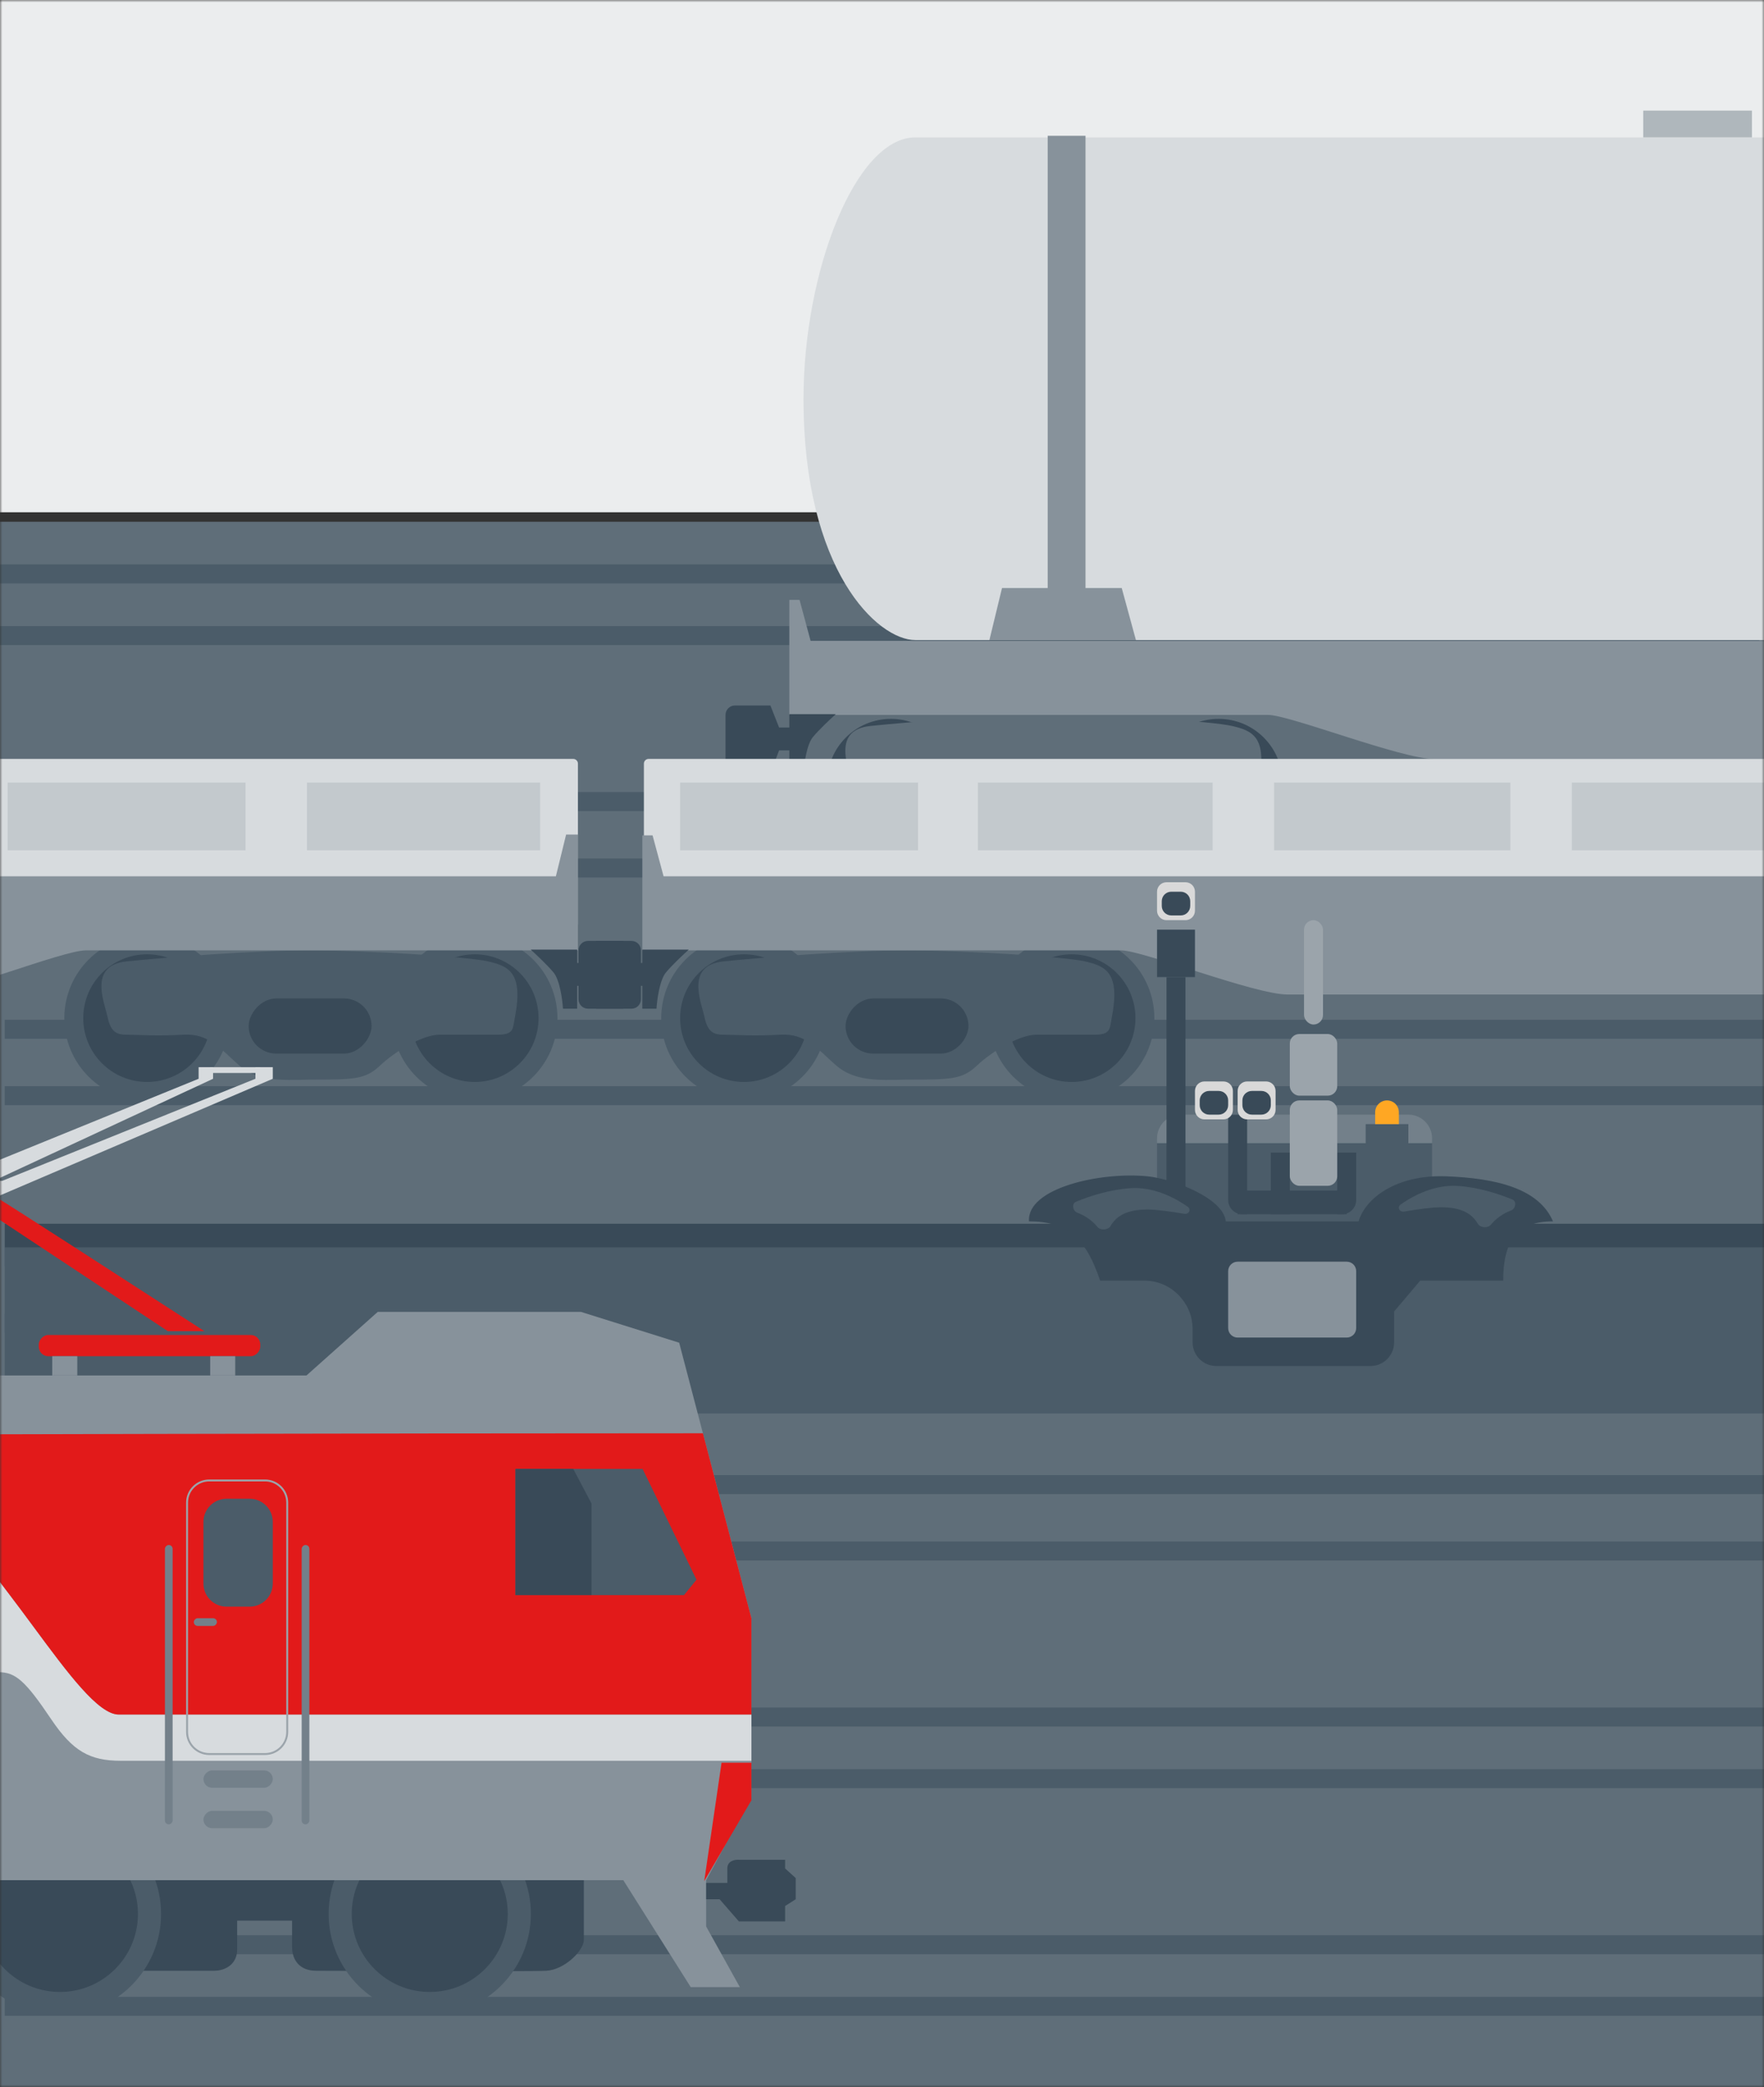 <svg width="372" height="440" viewBox="0 0 372 440" fill="none" xmlns="http://www.w3.org/2000/svg">
<rect x="0" y="0" width="372" height="440" fill="#333333" stroke="none"/>
<mask id="mask0_161_46704" style="mask-type:alpha" maskUnits="userSpaceOnUse" x="0" y="0" width="372" height="440">
<rect width="372" height="440" fill="#EBEDEE"/>
</mask>
<g mask="url(#mask0_161_46704)">
<rect y="110" width="372" height="330" fill="#5F6E79"/>
<rect width="372" height="108" transform="matrix(1 0 0 -1 0 108)" fill="#EBEDEE"/>
<rect y="181" width="371" height="4" fill="#4B5C69"/>
<rect y="132" width="371" height="4" fill="#4B5C69"/>
<rect x="1" y="229" width="371" height="4" fill="#4B5C69"/>
<rect x="1" y="277" width="371" height="4" fill="#4B5C69"/>
<rect x="1" y="325" width="371" height="4" fill="#4B5C69"/>
<rect x="1" y="373" width="371" height="4" fill="#4B5C69"/>
<rect x="1" y="421" width="371" height="4" fill="#4B5C69"/>
<rect y="167" width="371" height="4" fill="#4B5C69"/>
<rect y="119" width="371" height="4" fill="#4B5C69"/>
<rect x="1" y="215" width="371" height="4" fill="#4B5C69"/>
<rect x="1" y="263" width="371" height="4" fill="#4B5C69"/>
<rect x="1" y="311" width="371" height="4" fill="#4B5C69"/>
<rect x="1" y="360" width="371" height="4" fill="#4B5C69"/>
<rect x="1" y="408" width="371" height="4" fill="#4B5C69"/>
<circle cx="256.99" cy="165.015" r="17.443" fill="#5F6E79"/>
<circle cx="187.884" cy="165.015" r="17.443" fill="#5F6E79"/>
<ellipse cx="256.99" cy="165.014" rx="13.456" ry="13.456" fill="#394A58"/>
<ellipse cx="187.884" cy="165.014" rx="13.456" ry="13.456" fill="#394A58"/>
<path d="M222.105 177.976L222.271 177.971C231.573 177.971 233.899 177.971 237.056 174.981C240.212 171.991 246.026 168.503 249.515 168.503H261.807C265.296 168.503 264.994 167.273 265.462 164.848C267.29 155.379 264.133 154.05 259.814 153.054C255.495 152.057 234.564 150.728 222.271 150.728C209.978 150.728 191.705 152.223 183.565 153.054C175.425 153.884 178.914 161.692 179.578 164.848C180.243 168.004 181.572 168.503 183.565 168.503C185.558 168.503 190.044 168.835 195.526 168.503C201.008 168.17 203.499 171.659 207.32 174.981C211.106 178.274 216.035 178.14 222.105 177.976Z" fill="#5F6E79"/>
<rect width="25.915" height="11.628" rx="5.814" transform="matrix(-1 0 0 1 235.229 160.861)" fill="#394A58"/>
<path d="M542.385 126.309H544.876V150.729H441.052C436.234 150.729 413.143 160.032 406.997 160.032H302.508C295.531 160.032 271.942 150.729 267.457 150.729H166.456V126.475H168.615L170.941 135.114H540.225L542.385 126.309Z" fill="#87929B"/>
<path d="M171.439 155.38C170.11 156.975 169.557 161.139 169.446 163.022H166.456V158.204H164.296L162.469 163.022H154.993C153.893 163.022 153 162.129 153 161.028V150.729C153 149.628 153.893 148.736 154.993 148.736H162.469L164.296 153.387H166.456V150.563H176.257C175.205 151.504 172.768 153.786 171.439 155.38Z" fill="#394A58"/>
<path d="M193.035 28.965H523.281C537.567 28.965 547.534 57.869 547.534 84.116C547.534 110.363 534.245 134.949 523.281 134.949H193.035C185.061 134.949 169.446 120.33 169.446 84.116C169.446 57.205 180.41 28.965 193.035 28.965Z" fill="#D7DBDE"/>
<path d="M236.558 123.984L239.548 134.948H208.649L211.307 123.984H220.942V28.632H228.916V123.984H236.558Z" fill="#87929B"/>
<rect width="34.221" height="5.648" transform="matrix(-1 0 0 1 375.102 18)" fill="#EBEDEE"/>
<rect width="22.924" height="5.648" transform="matrix(-1 0 0 1 369.454 23.316)" fill="#AFB7BC"/>
<path d="M513.876 160.996C513.876 160.446 513.43 160 512.88 160H136.785C136.234 160 135.788 160.446 135.788 160.996V194.885C135.788 195.435 136.234 195.882 136.785 195.882H512.88C513.43 195.882 513.876 195.435 513.876 194.885V160.996Z" fill="#D7DBDE"/>
<circle cx="225.993" cy="214.654" r="17.443" fill="#4B5C69"/>
<circle cx="156.887" cy="214.654" r="17.443" fill="#4B5C69"/>
<ellipse cx="225.993" cy="214.653" rx="13.456" ry="13.456" fill="#394A58"/>
<ellipse cx="156.887" cy="214.653" rx="13.456" ry="13.456" fill="#394A58"/>
<path d="M191.107 227.616L191.273 227.612C200.575 227.612 202.901 227.612 206.058 224.622C209.214 221.632 215.028 218.143 218.517 218.143H230.809C234.298 218.143 233.996 216.913 234.464 214.488C236.292 205.02 233.135 203.691 228.816 202.694C224.497 201.697 203.566 200.368 191.273 200.368C178.98 200.368 160.707 201.863 152.567 202.694C144.427 203.525 147.916 211.332 148.58 214.488C149.245 217.645 150.573 218.143 152.567 218.143C154.56 218.143 159.046 218.475 164.528 218.143C170.009 217.811 172.501 221.299 176.322 224.622C180.108 227.914 185.036 227.781 191.107 227.616Z" fill="#4B5C69"/>
<rect width="25.915" height="11.628" rx="5.814" transform="matrix(-1 0 0 1 204.231 210.501)" fill="#394A58"/>
<path d="M511.385 175.949H513.877V200.368H410.052C405.234 200.368 382.144 209.671 375.997 209.671H271.508C264.531 209.671 240.942 200.368 236.457 200.368H135.456V176.115H137.616L139.941 184.753H509.225L511.385 175.949Z" fill="#87929B"/>
<path d="M140.439 205.02C139.11 206.614 138.556 210.778 138.446 212.661H135.455V207.844H133.296L131.469 212.661H123.993C122.892 212.661 122 211.769 122 210.668V200.368C122 199.267 122.892 198.375 123.993 198.375H131.469L133.296 203.026H135.455V200.202H145.256C144.204 201.144 141.768 203.425 140.439 205.02Z" fill="#394A58"/>
<rect width="49.171" height="14.286" transform="matrix(-1 0 0 1 380.648 164.983)" fill="#C3C9CD"/>
<rect width="49.836" height="14.286" transform="matrix(-1 0 0 1 318.519 164.983)" fill="#C3C9CD"/>
<rect width="49.504" height="14.286" transform="matrix(-1 0 0 1 255.726 164.983)" fill="#C3C9CD"/>
<rect width="50.168" height="14.286" transform="matrix(-1 0 0 1 193.598 164.983)" fill="#C3C9CD"/>
<path d="M121.877 160.996C121.877 160.446 121.43 160 120.88 160H-255.215C-255.765 160 -256.212 160.446 -256.212 160.996V194.885C-256.212 195.435 -255.765 195.882 -255.215 195.882H120.88C121.43 195.882 121.877 195.435 121.877 194.885V160.996Z" fill="#D7DBDE"/>
<circle cx="100.115" cy="214.654" r="17.443" fill="#4B5C69"/>
<circle cx="31.01" cy="214.654" r="17.443" fill="#4B5C69"/>
<ellipse cx="100.115" cy="214.653" rx="13.456" ry="13.456" fill="#394A58"/>
<ellipse cx="31.01" cy="214.653" rx="13.456" ry="13.456" fill="#394A58"/>
<path d="M65.229 227.616L65.395 227.612C74.698 227.612 77.024 227.612 80.18 224.622C83.337 221.632 89.151 218.143 92.639 218.143H104.932C108.421 218.143 108.118 216.913 108.587 214.488C110.415 205.02 107.258 203.691 102.939 202.694C98.619 201.697 77.688 200.368 65.395 200.368C53.103 200.368 34.83 201.863 26.69 202.694C18.55 203.525 22.038 211.332 22.703 214.488C23.367 217.645 24.696 218.143 26.69 218.143C28.683 218.143 33.168 218.475 38.65 218.143C44.132 217.811 46.624 221.299 50.445 224.622C54.231 227.914 59.159 227.781 65.229 227.616Z" fill="#4B5C69"/>
<rect width="25.915" height="11.628" rx="5.814" transform="matrix(-1 0 0 1 78.353 210.501)" fill="#394A58"/>
<path d="M119.385 175.949H121.877V200.368H18.052C13.235 200.368 -9.856 209.671 -16.002 209.671H-120.492C-127.469 209.671 -151.058 200.368 -155.543 200.368H-256.544V176.115H-254.384L-252.058 184.753H117.226L119.385 175.949Z" fill="#87929B"/>
<path d="M116.727 205.02C118.056 206.614 118.61 210.778 118.72 212.661H121.71V207.844H123.87L125.697 212.661H133.173C134.274 212.661 135.166 211.769 135.166 210.668V200.368C135.166 199.267 134.274 198.375 133.173 198.375H125.697L123.87 203.026H121.71V200.202H111.909C112.962 201.144 115.398 203.425 116.727 205.02Z" fill="#394A58"/>
<rect width="49.171" height="14.286" transform="matrix(-1 0 0 1 113.904 164.983)" fill="#C3C9CD"/>
<rect width="50.168" height="14.286" transform="matrix(-1 0 0 1 51.775 164.983)" fill="#C3C9CD"/>
<rect x="1" y="263" width="372" height="35" fill="#4B5C69"/>
<rect width="372" height="5" transform="matrix(1 0 0 -1 1 263)" fill="#394A58"/>
<rect x="244" y="241" width="58" height="20" fill="#4B5C69"/>
<path d="M244 241H302V240C302 237.239 299.762 235 297 235H249C246.239 235 244 237.239 244 240V241Z" fill="#73808A"/>
<path d="M289 288H256.5C253.739 288 251.5 285.761 251.5 283V280.163C251.5 277.798 250.662 275.509 249.134 273.704L248.996 273.541C247.096 271.295 244.304 270 241.362 270H232C229 261 225 257.5 217 257.5C216.5 250.5 232 247 242 248C247.174 248.518 258 252.5 258.5 257.5H286.5C288 252.5 294.6 247.601 305 248.001C315.4 248.401 324.5 250.5 327.5 257.5C320 257.5 317 261.523 317 270H299.5L294 276.5V283C294 285.761 291.762 288 289 288Z" fill="#394A58"/>
<path d="M259 268C259 266.895 259.896 266 261 266H284C285.105 266 286 266.895 286 268V280C286 281.105 285.105 282 284 282H261C259.896 282 259 281.105 259 280V268Z" fill="#87929B"/>
<path d="M282 243H286V253C286 254.657 284.657 256 283 256H282V243Z" fill="#394A58"/>
<path d="M268 243H272V256H268V243Z" fill="#394A58"/>
<path d="M259 235H263V256H262C260.343 256 259 254.657 259 253V235Z" fill="#394A58"/>
<path d="M261 251H284V256H261V251Z" fill="#394A58"/>
<path d="M252 230C252 228.895 252.896 228 254 228H258C259.105 228 260 228.895 260 230V234C260 235.105 259.105 236 258 236H254C252.896 236 252 235.105 252 234V230Z" fill="#D9D9D9"/>
<path d="M261 230C261 228.895 261.896 228 263 228H267C268.105 228 269 228.895 269 230V234C269 235.105 268.105 236 267 236H263C261.896 236 261 235.105 261 234V230Z" fill="#D9D9D9"/>
<path d="M253 232C253 230.895 253.896 230 255 230H257C258.105 230 259 230.895 259 232V233C259 234.105 258.105 235 257 235H255C253.896 235 253 234.105 253 233V232Z" fill="#394A58"/>
<path d="M262 232C262 230.895 262.896 230 264 230H266C267.105 230 268 230.895 268 232V233C268 234.105 267.105 235 266 235H264C262.896 235 262 234.105 262 233V232Z" fill="#394A58"/>
<rect x="272" y="232" width="10" height="18" rx="2" fill="#9BA4AB"/>
<rect x="272" y="218" width="10" height="13" rx="2" fill="#9BA4AB"/>
<rect x="275" y="194" width="4" height="22" rx="2" fill="#9BA4AB"/>
<path d="M244 188C244 186.895 244.896 186 246 186H250C251.105 186 252 186.895 252 188V192C252 193.105 251.105 194 250 194H246C244.896 194 244 193.105 244 192V188Z" fill="#D9D9D9"/>
<path d="M245 190C245 188.895 245.896 188 247 188H249C250.105 188 251 188.895 251 190V191C251 192.105 250.105 193 249 193H247C245.896 193 245 192.105 245 191V190Z" fill="#394A58"/>
<rect x="246" y="206" width="4" height="45" fill="#394A58"/>
<rect x="244" y="196" width="8" height="10" fill="#394A58"/>
<rect x="288" y="237" width="9" height="5" fill="#4B5C69"/>
<path d="M290 234.5C290 233.119 291.119 232 292.5 232C293.881 232 295 233.119 295 234.5V237H290V234.5Z" fill="#FFA723"/>
<path d="M242 255C237.487 255 235.384 256.446 234.186 258.502C233.691 259.351 232.067 259.448 231.445 258.686C230.332 257.323 228.841 256.292 227.185 255.672C226.225 255.312 225.946 253.769 226.893 253.376C229.923 252.118 234.181 250.77 238.5 250.5C243.155 250.209 247.564 252.37 250.455 254.403C251.265 254.972 250.728 256.07 249.752 255.905C247.097 255.455 243.889 255 242 255Z" fill="#4B5C69"/>
<path d="M303.85 254.526C308.363 254.526 310.465 255.973 311.664 258.028C312.159 258.878 313.783 258.974 314.405 258.213C315.518 256.85 317.009 255.819 318.665 255.199C319.625 254.839 319.904 253.295 318.957 252.902C315.927 251.644 311.669 250.296 307.35 250.026C302.694 249.736 298.286 251.896 295.394 253.929C294.585 254.499 295.122 255.596 296.097 255.431C298.753 254.981 301.961 254.526 303.85 254.526Z" fill="#4B5C69"/>
<path d="M123.123 408.999V397.626V396.407H-17.821L-13.963 402.094V408.999C-13.963 413.061 -10.713 415.498 -7.87 415.498H45.136C47.574 415.498 50.011 414.076 50.011 411.03V404.937H61.587V410.42C61.587 413.264 63.211 415.498 66.664 415.498C70.116 415.498 111.343 415.701 115.202 415.498C119.061 415.295 123.123 411.233 123.123 408.999Z" fill="#394A58"/>
<circle cx="21.324" cy="21.324" r="21.324" transform="matrix(-1 0 0 1 111.953 382.191)" fill="#4B5C69"/>
<circle cx="21.324" cy="21.324" r="21.324" transform="matrix(-1 0 0 1 33.967 382.191)" fill="#4B5C69"/>
<ellipse cx="16.45" cy="16.45" rx="16.45" ry="16.45" transform="matrix(-1 0 0 1 107.079 387.065)" fill="#394A58"/>
<ellipse cx="16.45" cy="16.45" rx="16.45" ry="16.45" transform="matrix(-1 0 0 1 29.092 387.065)" fill="#394A58"/>
<path d="M-314.128 396.407H131.449L145.666 418.95H156.023L148.915 406.155V396.407L158.46 378.738V341.167L143.228 283.083L122.513 276.584H79.662L64.633 289.988H-18.024L-31.022 276.584H-138.456L-151.048 290.395H-323.064V370.412H-320.627V376.098H-314.128V396.407Z" fill="#87929B"/>
<path d="M-323.064 352.54H-0.355C3.3 352.54 5.347 354.368 10.814 362.491C15.325 369.193 18.938 371.224 25.437 371.224H158.46V361.476H25.031C20.748 361.476 14.3 352.751 7.164 343.096C5.501 340.846 3.801 338.545 2.082 336.293C-0.321 333.145 -2.449 330.313 -4.359 327.771C-15.636 312.762 -19.319 307.86 -26.96 307.86H-323.064V352.54Z" fill="#D7DBDE"/>
<path d="M-323.064 307.86H-26.96C-19.319 307.86 -15.636 312.762 -4.359 327.771C-2.449 330.313 -0.321 333.145 2.082 336.293C3.801 338.545 5.501 340.846 7.164 343.096C14.3 352.751 20.748 361.476 25.031 361.476H158.46V341.167L148.235 302.175C71.287 302.192 -5.66 302.386 -82.607 302.58C-162.759 302.782 -242.911 302.984 -323.064 302.986V307.86Z" fill="#E21A1A"/>
<path d="M151.758 400.421H148.915V396.968H153.383V393.922C153.383 392.298 155.008 392.027 155.82 392.094H165.568V393.922L167.802 395.953V400.421L165.568 401.843V405.092H155.82L151.758 400.421Z" fill="#394A58"/>
<path d="M152.164 371.63H158.46V379.551L148.509 396.61L152.164 371.63Z" fill="#E21A1A"/>
<rect width="46.711" height="4.468" rx="2" transform="matrix(-1 0 0 1 54.885 281.458)" fill="#E21A1A"/>
<path d="M-0.152 252.824C0.822 253.311 29.092 271.575 43.105 280.647H35.388L-6.651 252.824C-4.891 252.62 -1.127 252.336 -0.152 252.824Z" fill="#E21A1A"/>
<rect width="5.28" height="4.062" transform="matrix(-1 0 0 1 49.604 285.927)" fill="#87929B"/>
<rect width="5.28" height="4.062" transform="matrix(-1 0 0 1 16.298 285.927)" fill="#87929B"/>
<path d="M57.525 227.437L-1.371 252.62H-6.854L-8.479 247.949L41.887 227.437V225H44.934V227.437L-1.371 248.965H0.457L53.869 227.437V225H57.525V227.437Z" fill="#D7DBDE"/>
<rect width="10.561" height="1.219" transform="matrix(-1 0 0 1 54.885 225)" fill="#D7DBDE"/>
<path d="M57.525 320.858C57.525 318.167 55.342 315.984 52.65 315.984H47.776C45.084 315.984 42.902 318.167 42.902 320.858V333.856C42.902 336.548 45.084 338.73 47.776 338.73H52.65C55.342 338.73 57.525 336.548 57.525 333.856V320.858Z" fill="#4B5C69"/>
<rect width="14.622" height="3.656" rx="1.828" transform="matrix(-1 0 0 1 57.525 373.255)" fill="#73808A"/>
<rect width="14.622" height="3.656" rx="1.828" transform="matrix(-1 0 0 1 57.525 381.785)" fill="#73808A"/>
<path fill-rule="evenodd" clip-rule="evenodd" d="M44.12 312.328H55.9C58.367 312.328 60.367 314.329 60.367 316.796V365.132C60.367 367.599 58.367 369.599 55.9 369.599H44.12C41.653 369.599 39.652 367.599 39.652 365.132V316.796C39.652 314.329 41.653 312.328 44.12 312.328ZM55.9 311.922C58.592 311.922 60.774 314.104 60.774 316.796V365.132C60.774 367.823 58.592 370.006 55.9 370.006H44.12C41.428 370.006 39.246 367.823 39.246 365.132V316.796C39.246 314.104 41.428 311.922 44.12 311.922H55.9Z" fill="#9BA4AB"/>
<rect width="1.625" height="58.896" rx="0.812" transform="matrix(-1 0 0 1 65.242 325.732)" fill="#73808A"/>
<rect width="1.625" height="58.896" rx="0.812" transform="matrix(-1 0 0 1 36.403 325.732)" fill="#73808A"/>
<rect width="4.874" height="1.625" rx="0.812" transform="matrix(-1 0 0 1 45.745 341.167)" fill="#73808A"/>
<path d="M144.244 336.293L146.884 333.044L135.511 309.688H108.704V336.293H144.244Z" fill="#4B5C69"/>
<path d="M124.747 336.293V317L120.889 309.688H108.703V336.293H124.747Z" fill="#394A58"/>
</g>
</svg>
